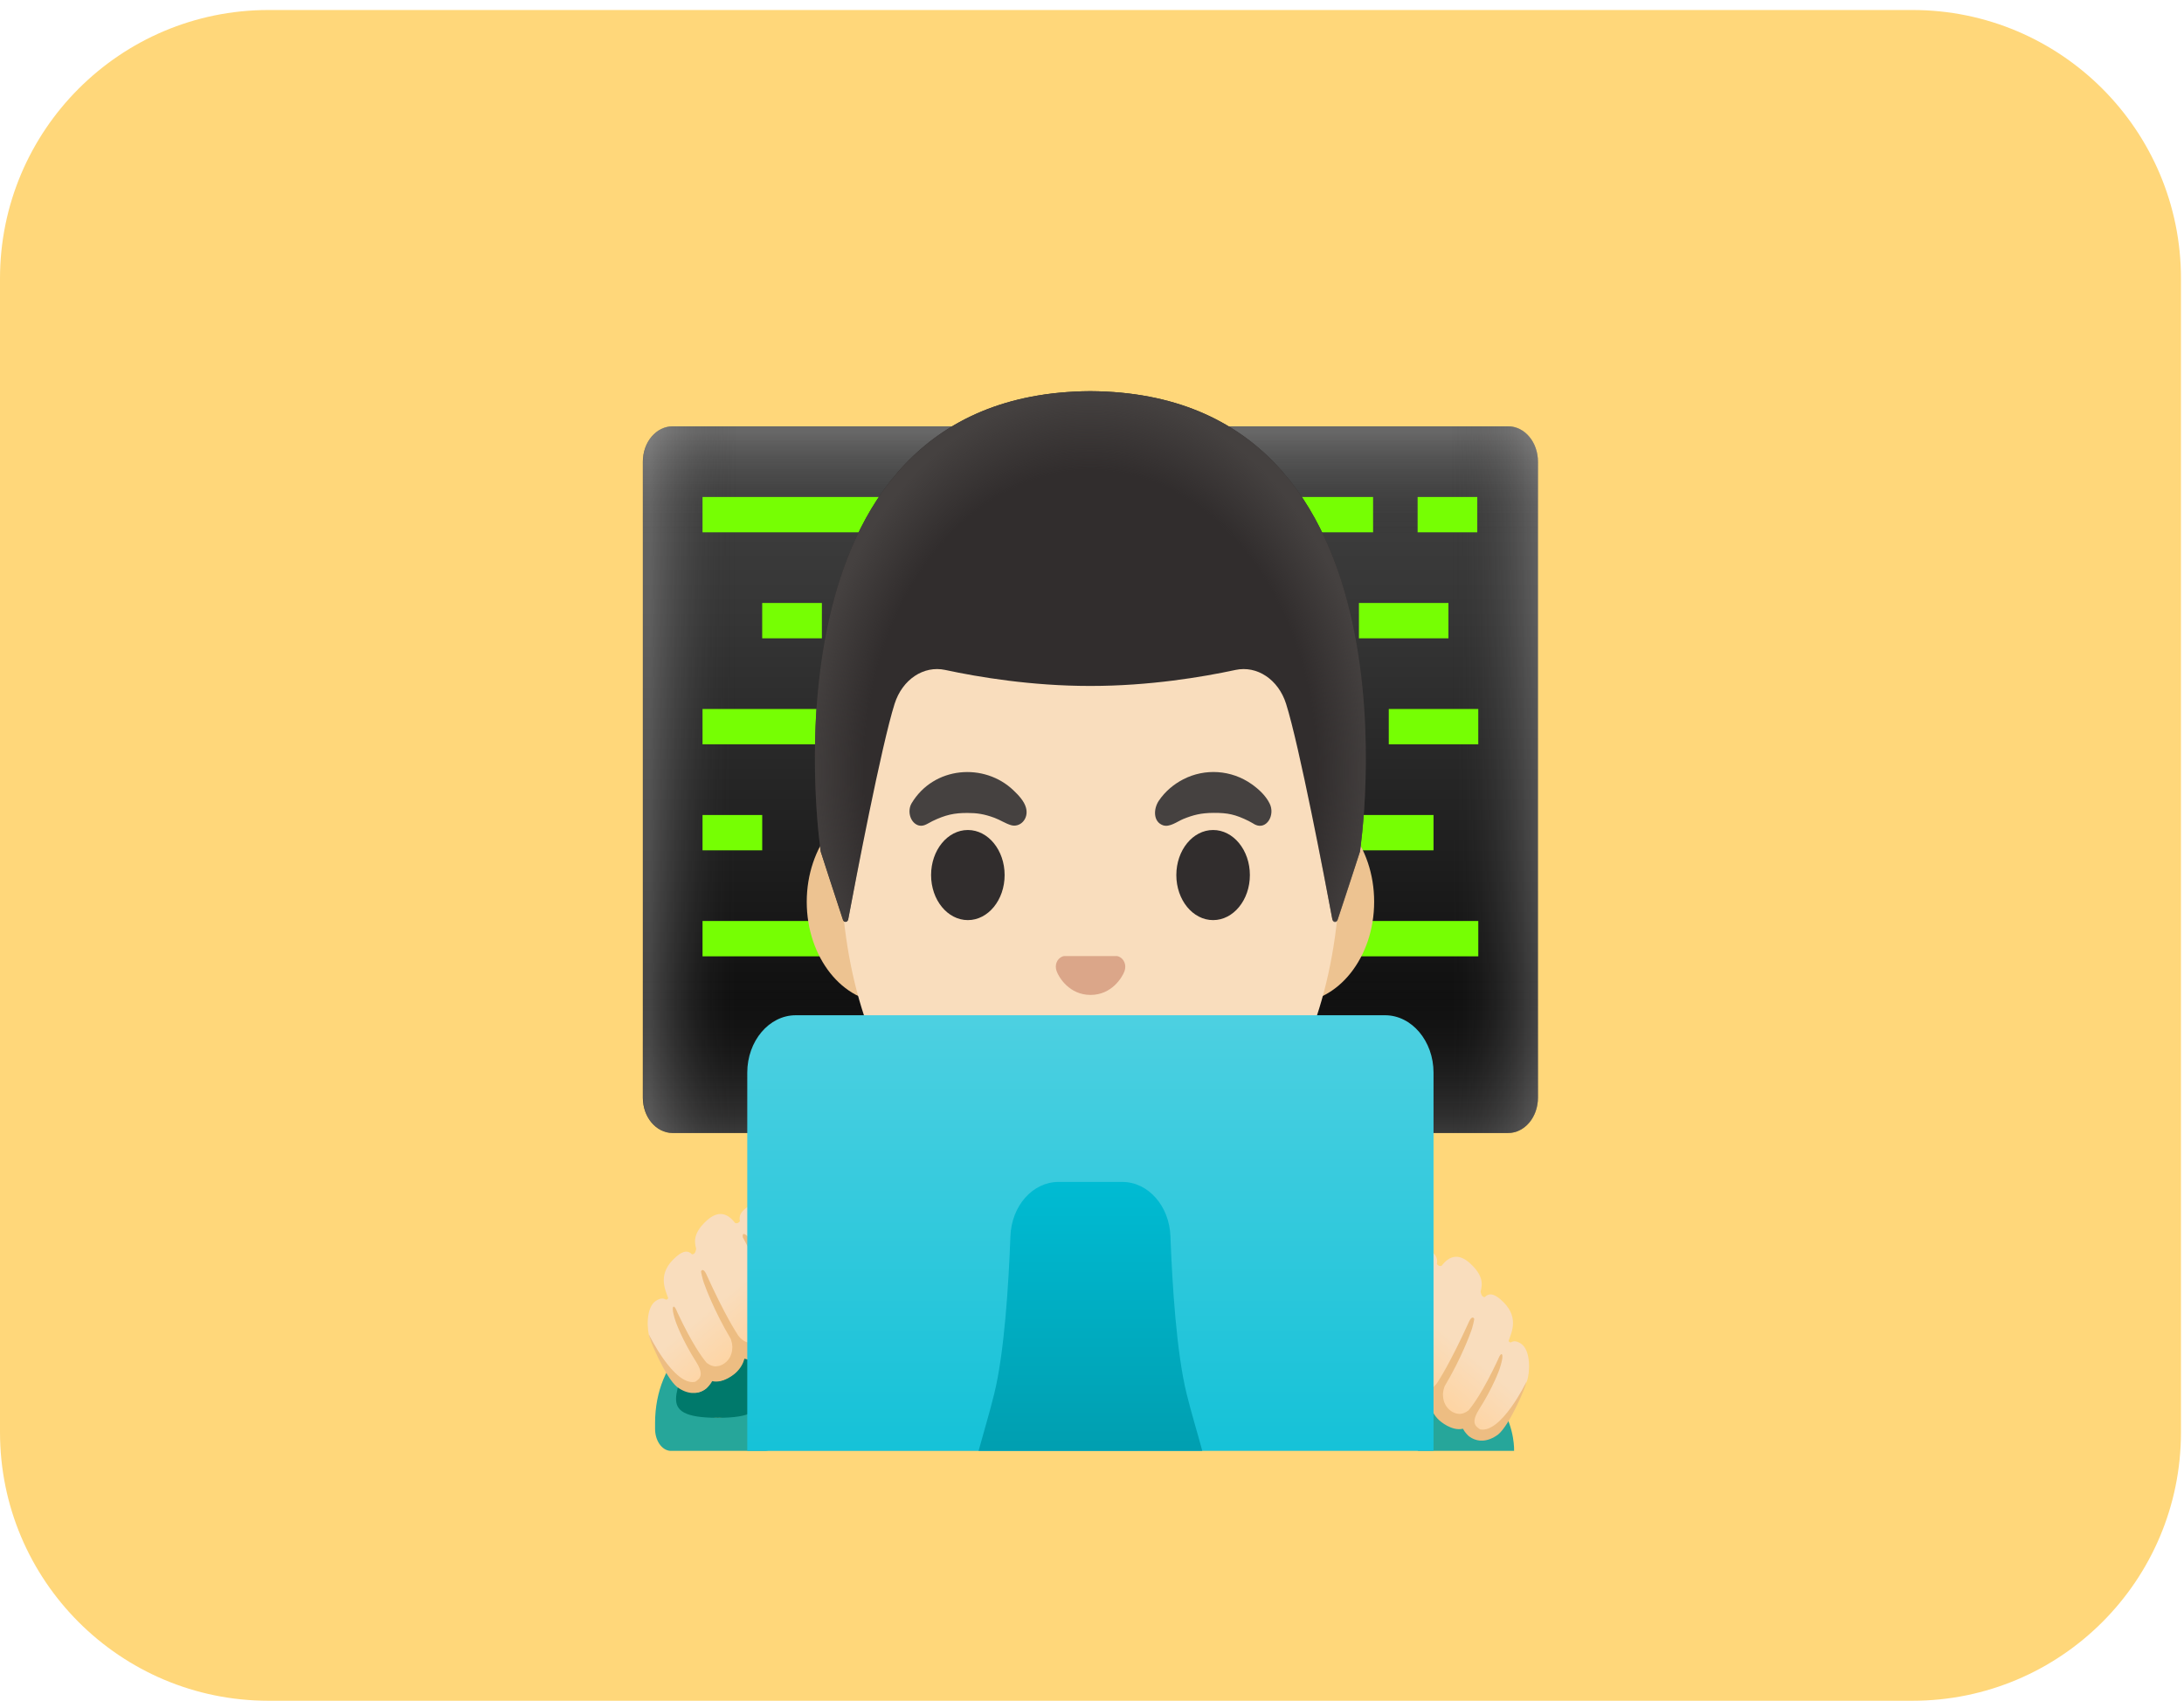 <svg width="122" height="95" viewBox="0 0 122 95" fill="none" xmlns="http://www.w3.org/2000/svg">
<path d="M0 15.559C0 7.275 6.716 0.559 15 0.559H106.831C115.115 0.559 121.831 7.275 121.831 15.559V80C121.831 88.284 115.115 95 106.831 95H15C6.716 95 0 88.284 0 80V15.559Z" fill="#FFD77A"/>
<path d="M84.245 63.286H37.577C36.656 63.286 35.91 62.403 35.91 61.313V25.787C35.91 24.696 36.656 23.813 37.577 23.813H84.245C85.166 23.813 85.911 24.696 85.911 25.787V61.313C85.911 62.403 85.166 63.286 84.245 63.286Z" fill="url(#paint0_linear_3055_470)"/>
<path opacity="0.3" d="M84.245 63.286H37.577C36.656 63.286 35.91 62.403 35.91 61.313V25.787C35.91 24.696 36.656 23.813 37.577 23.813H84.245C85.166 23.813 85.911 24.696 85.911 25.787V61.313C85.911 62.403 85.166 63.286 84.245 63.286Z" fill="url(#paint1_linear_3055_470)"/>
<path opacity="0.3" d="M84.254 63.286H37.586C36.665 63.286 35.919 62.403 35.919 61.313V25.787C35.919 24.696 36.665 23.813 37.586 23.813H84.254C85.174 23.813 85.92 24.696 85.92 25.787V61.313C85.92 62.403 85.17 63.286 84.254 63.286Z" fill="url(#paint2_linear_3055_470)"/>
<path d="M39.244 27.76H49.244V29.734H39.244V27.76Z" fill="#76FF03"/>
<path d="M70.035 27.76H76.702V29.734H70.035V27.76Z" fill="#76FF03"/>
<path d="M79.189 27.76H82.522V29.734H79.189V27.76Z" fill="#76FF03"/>
<path d="M42.577 33.681H45.911V35.655H42.577V33.681Z" fill="#76FF03"/>
<path d="M39.244 39.602H45.911V41.576H39.244V39.602Z" fill="#76FF03"/>
<path d="M39.244 45.524H42.578V47.497H39.244V45.524Z" fill="#76FF03"/>
<path d="M75.078 45.524H80.078V47.497H75.078V45.524Z" fill="#76FF03"/>
<path d="M77.578 39.602H82.578V41.576H77.578V39.602Z" fill="#76FF03"/>
<path d="M39.244 51.444H45.911V53.418H39.244V51.444Z" fill="#76FF03"/>
<path d="M74.245 51.444H82.579V53.418H74.245V51.444Z" fill="#76FF03"/>
<path d="M75.911 33.681H80.911V35.655H75.911V33.681Z" fill="#76FF03"/>
<path d="M37.426 81.04H42.772C43.239 80.996 43.61 80.458 43.61 79.797V79.476C43.61 77.71 42.939 76.165 41.935 75.306C41.935 75.38 41.939 75.454 41.939 75.528C41.939 77.552 41.114 79.19 40.101 79.19C39.089 79.19 38.264 77.552 38.264 75.528C38.264 75.454 38.268 75.38 38.268 75.306C37.264 76.17 36.593 77.71 36.593 79.476V79.797C36.589 80.463 36.959 80.996 37.426 81.04Z" fill="#26A69A"/>
<path d="M40.098 79.195C43.848 79.195 41.935 77.556 41.935 75.533C41.935 75.459 41.931 75.385 41.931 75.311C41.398 74.853 40.769 74.581 40.098 74.581C39.427 74.581 38.798 74.853 38.264 75.311C38.26 75.385 38.26 75.459 38.26 75.533C38.256 77.556 36.331 79.195 40.098 79.195Z" fill="#00796B"/>
<path d="M45.906 72.563C45.86 71.162 44.977 68.27 43.823 68.028C43.752 68.013 43.689 67.974 43.652 67.905C43.468 67.574 42.881 66.686 41.806 67.387C41.406 67.648 41.264 67.88 41.331 68.216C41.281 68.285 41.189 68.369 41.056 68.305C40.623 67.732 40.089 67.614 39.468 68.186C38.764 68.838 38.764 69.301 38.889 69.76L38.885 69.765C38.885 69.765 38.856 70.086 38.652 70.061C38.439 69.844 38.185 69.844 37.781 70.189C36.697 71.117 37.143 71.995 37.327 72.513C37.302 72.563 37.26 72.597 37.193 72.592C37.052 72.504 36.873 72.504 36.631 72.666C36.056 73.056 36.139 74.339 36.302 74.759C36.481 75.217 37.468 76.826 37.806 77.28C37.885 77.384 37.981 77.458 38.085 77.507C38.073 77.502 38.06 77.497 38.052 77.492C38.348 77.709 38.864 77.971 39.368 77.601C39.368 77.601 39.689 77.324 39.718 77.033C40.264 77.393 41.019 76.722 41.019 76.722C41.373 76.402 41.464 76.041 41.452 75.731C41.631 75.859 41.827 75.908 42.014 75.913C42.581 75.933 43.102 75.538 43.102 75.538C43.914 74.99 44.077 74.418 44.073 74.038C44.494 74.349 45.014 74.117 45.014 74.117C45.935 73.619 45.906 72.563 45.906 72.563Z" fill="url(#paint3_linear_3055_470)"/>
<path d="M79.228 81.04H84.578C84.578 81.04 84.811 76.209 78.261 75.977C71.711 75.75 79.228 81.04 79.228 81.04Z" fill="#26A69A"/>
<path d="M75.691 74.951C75.736 73.55 76.62 70.659 77.774 70.417C77.845 70.402 77.907 70.362 77.945 70.293C78.128 69.963 78.716 69.075 79.791 69.775C80.191 70.037 80.332 70.269 80.266 70.604C80.316 70.673 80.407 70.757 80.541 70.693C80.974 70.121 81.507 70.002 82.128 70.575C82.832 71.226 82.832 71.69 82.707 72.149L82.712 72.153C82.712 72.153 82.741 72.474 82.945 72.45C83.157 72.233 83.412 72.233 83.816 72.578C84.899 73.505 84.453 74.384 84.27 74.902C84.295 74.951 84.332 74.986 84.403 74.981C84.545 74.892 84.724 74.892 84.966 75.055C85.541 75.445 85.457 76.728 85.295 77.147C85.116 77.606 84.132 79.214 83.791 79.668C83.712 79.772 83.616 79.846 83.512 79.895C83.524 79.89 83.537 79.885 83.545 79.88C83.249 80.098 82.732 80.359 82.228 79.989C82.228 79.989 81.907 79.713 81.878 79.422C81.332 79.782 80.578 79.111 80.578 79.111C80.224 78.79 80.132 78.43 80.145 78.119C79.966 78.247 79.77 78.297 79.582 78.302C79.016 78.321 78.495 77.927 78.495 77.927C77.682 77.379 77.52 76.806 77.524 76.427C77.103 76.737 76.582 76.505 76.582 76.505C75.661 76.012 75.691 74.951 75.691 74.951Z" fill="url(#paint4_linear_3055_470)"/>
<path d="M82.678 79.841C82.608 79.796 82.541 79.747 82.478 79.683C82.47 79.673 82.458 79.663 82.449 79.648C82.333 79.495 82.299 79.249 82.603 78.755C83.437 77.448 83.766 76.471 83.766 76.471C83.995 75.785 83.912 75.671 83.912 75.671C83.833 75.519 83.67 75.963 83.67 75.963C82.845 77.724 82.278 78.494 82.033 78.78C82.02 78.79 82.008 78.8 81.995 78.805C81.949 78.839 81.899 78.874 81.845 78.898C81.824 78.908 81.799 78.918 81.778 78.928C81.733 78.948 81.683 78.958 81.633 78.968C81.608 78.972 81.583 78.977 81.553 78.977C81.499 78.977 81.445 78.972 81.387 78.958C81.362 78.953 81.337 78.953 81.312 78.943C81.228 78.913 81.141 78.879 81.053 78.814C81.012 78.785 80.974 78.755 80.937 78.721C80.92 78.701 80.899 78.681 80.883 78.662C80.866 78.642 80.845 78.622 80.828 78.602C80.808 78.573 80.787 78.538 80.766 78.509C80.758 78.494 80.745 78.479 80.737 78.459C80.716 78.42 80.699 78.38 80.683 78.336C80.678 78.321 80.67 78.306 80.666 78.291C80.649 78.247 80.641 78.198 80.633 78.148C80.628 78.134 80.624 78.119 80.62 78.104C80.612 78.055 80.612 78 80.608 77.951C80.608 77.931 80.603 77.916 80.603 77.902C80.603 77.847 80.612 77.793 80.62 77.739C80.624 77.719 80.624 77.699 80.628 77.675C80.637 77.621 80.658 77.566 80.674 77.507C80.683 77.482 80.687 77.458 80.695 77.438C81.645 75.849 82.137 74.463 82.137 74.463C82.295 74.078 82.353 73.673 82.353 73.673C82.249 73.446 82.083 73.777 82.083 73.777C80.999 76.165 80.358 77.122 80.358 77.122C80.358 77.122 79.853 78.163 78.749 77.384C78.749 77.384 78.203 76.969 78.112 76.678C78.032 76.436 77.983 76.007 78.262 75.395C78.262 75.395 78.924 73.791 80.016 71.773C80.016 71.773 80.087 71.458 79.841 71.635C79.649 71.773 79.512 72.06 79.445 72.148C79.445 72.148 78.799 73.17 77.862 75.208C77.862 75.208 77.653 75.676 77.412 75.908C77.174 76.027 76.874 75.982 76.545 75.691C75.832 75.06 76.099 74.176 76.495 73.269C76.712 72.775 77.207 71.665 77.678 70.777C77.724 70.757 77.77 70.737 77.816 70.727C77.966 70.698 78.087 70.604 78.162 70.466C78.537 69.79 78.241 69.178 77.716 70.121C76.399 70.387 75.466 73.436 75.42 74.941C75.42 74.996 75.399 76.219 76.466 76.782C76.499 76.796 76.887 76.964 77.303 76.851C77.407 77.26 77.691 77.739 78.353 78.188C78.366 78.198 78.945 78.617 79.578 78.607C79.695 78.602 79.812 78.588 79.92 78.553C79.987 78.81 80.128 79.091 80.412 79.347C80.445 79.377 81.095 79.954 81.72 79.806C81.841 80.033 82.016 80.191 82.062 80.231C82.254 80.374 82.458 80.448 82.666 80.468H82.853C83.12 80.448 83.399 80.339 83.674 80.137C83.678 80.137 83.678 80.132 83.683 80.132C84.329 79.609 85.258 77.423 85.258 77.201C85.262 77.201 83.858 80.083 82.678 79.841Z" fill="#EDBD82"/>
<path d="M72.303 44.744H49.527C47.073 44.744 45.065 47.28 45.065 50.374C45.065 53.473 47.073 56.004 49.527 56.004H72.299C74.753 56.004 76.761 53.468 76.761 50.374C76.765 47.28 74.757 44.744 72.303 44.744Z" fill="#EDC391"/>
<path d="M60.915 25.323C53.665 25.323 46.948 34.505 46.948 47.719C46.948 60.864 53.869 67.362 60.915 67.362C67.961 67.362 74.882 60.864 74.882 47.719C74.882 34.505 68.165 25.323 60.915 25.323Z" fill="#F9DDBD"/>
<path d="M54.065 51.395C55.2 51.395 56.119 50.269 56.119 48.879C56.119 47.489 55.2 46.362 54.065 46.362C52.93 46.362 52.011 47.489 52.011 48.879C52.011 50.269 52.93 51.395 54.065 51.395Z" fill="#312D2D"/>
<path d="M67.765 51.395C68.9 51.395 69.819 50.269 69.819 48.879C69.819 47.489 68.9 46.362 67.765 46.362C66.631 46.362 65.711 47.489 65.711 48.879C65.711 50.269 66.631 51.395 67.765 51.395Z" fill="#312D2D"/>
<path d="M62.524 53.443C62.478 53.423 62.436 53.408 62.391 53.403H59.445C59.399 53.408 59.353 53.423 59.311 53.443C59.045 53.571 58.899 53.897 59.024 54.247C59.149 54.597 59.736 55.574 60.92 55.574C62.103 55.574 62.691 54.592 62.816 54.247C62.936 53.897 62.791 53.571 62.524 53.443Z" fill="#DBA689"/>
<path d="M50.918 44.877C52.164 42.79 54.993 42.593 56.614 44.147C56.872 44.394 57.214 44.739 57.314 45.124C57.481 45.751 56.972 46.239 56.476 46.091C56.16 45.997 55.864 45.795 55.551 45.681C54.98 45.469 54.568 45.41 54.056 45.41C53.297 45.405 52.81 45.519 52.089 45.864C51.793 46.007 51.551 46.234 51.214 46.066C50.83 45.874 50.684 45.292 50.918 44.877Z" fill="#454140"/>
<path d="M70.111 46.061C69.99 45.997 69.874 45.918 69.753 45.859C69.011 45.494 68.59 45.4 67.786 45.405C67.078 45.41 66.657 45.523 66.103 45.745C65.765 45.884 65.336 46.229 64.961 46.096C64.411 45.898 64.428 45.188 64.728 44.734C65.086 44.201 65.578 43.797 66.099 43.53C67.307 42.908 68.782 42.997 69.92 43.801C70.29 44.063 70.695 44.423 70.92 44.877C71.249 45.523 70.753 46.372 70.111 46.061Z" fill="#454140"/>
<path d="M46.093 72.287C46.043 70.782 45.11 67.732 43.797 67.466C43.276 66.523 42.976 67.135 43.351 67.811C43.426 67.95 43.551 68.038 43.697 68.073C43.743 68.083 43.789 68.102 43.835 68.122C44.306 69.01 44.801 70.125 45.018 70.614C45.414 71.517 45.676 72.4 44.968 73.037C44.639 73.328 44.343 73.372 44.101 73.254C43.864 73.022 43.651 72.553 43.651 72.553C42.714 70.515 42.068 69.494 42.068 69.494C42.001 69.405 41.868 69.124 41.672 68.981C41.426 68.803 41.497 69.119 41.497 69.119C42.589 71.132 43.251 72.741 43.251 72.741C43.535 73.352 43.485 73.782 43.401 74.023C43.31 74.315 42.764 74.729 42.764 74.729C41.664 75.509 41.156 74.468 41.156 74.468C41.156 74.468 40.51 73.51 39.431 71.122C39.431 71.122 39.26 70.792 39.16 71.019C39.16 71.019 39.218 71.423 39.376 71.808C39.376 71.808 39.868 73.19 40.818 74.783C40.826 74.808 40.831 74.833 40.839 74.852C40.855 74.907 40.872 74.966 40.885 75.02C40.889 75.04 40.889 75.06 40.893 75.084C40.901 75.139 40.91 75.193 40.91 75.247C40.91 75.267 40.906 75.282 40.906 75.296C40.906 75.351 40.901 75.4 40.893 75.449C40.889 75.464 40.885 75.479 40.885 75.494C40.876 75.543 40.864 75.593 40.847 75.637C40.843 75.652 40.835 75.666 40.831 75.681C40.814 75.721 40.797 75.765 40.776 75.805C40.768 75.82 40.755 75.834 40.747 75.854C40.726 75.889 40.706 75.918 40.685 75.948C40.668 75.968 40.647 75.987 40.63 76.007C40.614 76.027 40.597 76.046 40.576 76.066C40.539 76.101 40.497 76.135 40.46 76.16C40.368 76.219 40.281 76.264 40.201 76.288C40.176 76.298 40.151 76.298 40.122 76.303C40.064 76.313 40.01 76.323 39.956 76.323C39.931 76.323 39.901 76.318 39.876 76.313C39.826 76.303 39.776 76.293 39.73 76.273C39.71 76.264 39.685 76.254 39.664 76.244C39.614 76.219 39.564 76.185 39.514 76.15C39.501 76.14 39.489 76.135 39.476 76.125C39.23 75.839 38.664 75.07 37.839 73.308C37.839 73.308 37.676 72.864 37.597 73.017C37.597 73.017 37.514 73.135 37.743 73.816C37.743 73.816 38.072 74.793 38.906 76.101C39.21 76.594 39.176 76.841 39.06 76.994C39.051 77.004 39.039 77.014 39.031 77.028C38.972 77.093 38.901 77.142 38.831 77.186C37.651 77.428 36.247 74.541 36.247 74.541C36.247 74.769 37.176 76.954 37.822 77.472C37.826 77.472 37.826 77.477 37.83 77.477C38.105 77.68 38.38 77.788 38.651 77.808H38.839C39.051 77.788 39.255 77.714 39.443 77.571C39.489 77.532 39.664 77.369 39.785 77.147C40.41 77.295 41.064 76.718 41.093 76.688C41.376 76.431 41.518 76.15 41.585 75.894C41.693 75.928 41.806 75.948 41.926 75.948C42.56 75.963 43.139 75.538 43.151 75.528C43.814 75.084 44.097 74.601 44.201 74.191C44.618 74.3 45.006 74.137 45.039 74.122C46.114 73.565 46.093 72.341 46.093 72.287Z" fill="#EDBD82"/>
<path d="M80.078 81.04V59.916C80.078 58.15 78.861 56.709 77.369 56.709H44.452C42.96 56.709 41.743 58.15 41.743 59.916V81.045L80.078 81.04Z" fill="url(#paint5_linear_3055_470)"/>
<path d="M67.16 81.04C66.906 80.088 66.573 79.012 66.289 77.867C65.719 75.568 65.481 71.729 65.381 69.05C65.319 67.357 64.135 66.02 62.693 66.02H59.131C57.689 66.02 56.506 67.352 56.443 69.05C56.343 71.729 56.106 75.568 55.535 77.867C55.252 79.012 54.922 80.088 54.664 81.04H67.16Z" fill="url(#paint6_linear_3055_470)"/>
<path d="M60.915 21.849C60.911 21.849 60.911 21.849 60.907 21.849C60.903 21.849 60.903 21.849 60.899 21.849C41.969 21.968 45.848 47.576 45.848 47.576C45.848 47.576 46.698 50.216 47.086 51.38C47.14 51.548 47.348 51.529 47.382 51.356C47.786 49.214 49.24 41.621 49.974 39.311C50.407 37.95 51.599 37.16 52.803 37.422C54.657 37.821 57.615 38.315 60.874 38.315H60.907C60.907 38.315 60.932 38.315 60.94 38.315C64.199 38.315 67.157 37.821 69.011 37.422C70.22 37.16 71.412 37.955 71.841 39.311C72.57 41.611 74.016 49.16 74.424 51.331C74.457 51.509 74.666 51.523 74.72 51.356L75.962 47.571C75.97 47.576 79.849 21.968 60.915 21.849Z" fill="#312D2D"/>
<path d="M75.97 47.576C75.97 47.576 79.849 21.968 60.916 21.849C60.911 21.849 60.911 21.849 60.907 21.849C60.903 21.849 60.903 21.849 60.899 21.849C60.603 21.849 60.316 21.859 60.032 21.874C59.47 21.904 58.924 21.953 58.399 22.027C58.395 22.027 58.386 22.027 58.382 22.027C58.345 22.032 58.311 22.042 58.274 22.047C42.34 24.42 45.849 47.576 45.849 47.576L47.09 51.366C47.144 51.533 47.349 51.519 47.382 51.341C47.79 49.175 49.24 41.616 49.974 39.316C50.407 37.955 51.599 37.165 52.803 37.426C54.657 37.826 57.615 38.32 60.874 38.32H60.907C60.907 38.32 60.932 38.32 60.941 38.32C64.199 38.32 67.157 37.826 69.011 37.426C70.22 37.165 71.412 37.959 71.841 39.316C72.574 41.626 74.028 49.234 74.428 51.366C74.462 51.543 74.666 51.558 74.72 51.39C75.116 50.226 75.97 47.576 75.97 47.576Z" fill="url(#paint7_radial_3055_470)"/>
<defs>
<linearGradient id="paint0_linear_3055_470" x1="60.913" y1="24.064" x2="60.913" y2="63.322" gradientUnits="userSpaceOnUse">
<stop offset="0.003" stop-color="#424242"/>
<stop offset="0.271" stop-color="#353535"/>
<stop offset="0.764" stop-color="#131313"/>
<stop offset="1"/>
</linearGradient>
<linearGradient id="paint1_linear_3055_470" x1="60.913" y1="24.064" x2="60.913" y2="63.322" gradientUnits="userSpaceOnUse">
<stop offset="0.001" stop-color="#BFBEBE"/>
<stop offset="0.15" stop-color="#212121" stop-opacity="0"/>
<stop offset="0.776" stop-color="#212121" stop-opacity="0"/>
<stop offset="1" stop-color="#BFBEBE"/>
</linearGradient>
<linearGradient id="paint2_linear_3055_470" x1="36.236" y1="43.549" x2="85.964" y2="43.549" gradientUnits="userSpaceOnUse">
<stop offset="0.001" stop-color="#BFBEBE"/>
<stop offset="0.1" stop-color="#212121" stop-opacity="0"/>
<stop offset="0.9" stop-color="#212121" stop-opacity="0"/>
<stop offset="1" stop-color="#BFBEBE"/>
</linearGradient>
<linearGradient id="paint3_linear_3055_470" x1="42.757" y1="75.58" x2="37.764" y2="69.581" gradientUnits="userSpaceOnUse">
<stop stop-color="#FFD29C"/>
<stop offset="0.5" stop-color="#F9DDBD"/>
</linearGradient>
<linearGradient id="paint4_linear_3055_470" x1="78.837" y1="77.97" x2="83.83" y2="71.97" gradientUnits="userSpaceOnUse">
<stop stop-color="#FFD29C"/>
<stop offset="0.5" stop-color="#F9DDBD"/>
</linearGradient>
<linearGradient id="paint5_linear_3055_470" x1="60.912" y1="56.637" x2="60.912" y2="90.394" gradientUnits="userSpaceOnUse">
<stop stop-color="#4DD0E1"/>
<stop offset="1" stop-color="#00BCD4"/>
</linearGradient>
<linearGradient id="paint6_linear_3055_470" x1="60.911" y1="65.553" x2="60.911" y2="84.934" gradientUnits="userSpaceOnUse">
<stop stop-color="#00BCD4"/>
<stop offset="1" stop-color="#0097A7"/>
</linearGradient>
<radialGradient id="paint7_radial_3055_470" cx="0" cy="0" r="1" gradientUnits="userSpaceOnUse" gradientTransform="translate(60.909 43.1) scale(15.872 21.205)">
<stop offset="0.794" stop-color="#454140" stop-opacity="0"/>
<stop offset="1" stop-color="#454140"/>
</radialGradient>
</defs>
</svg>
